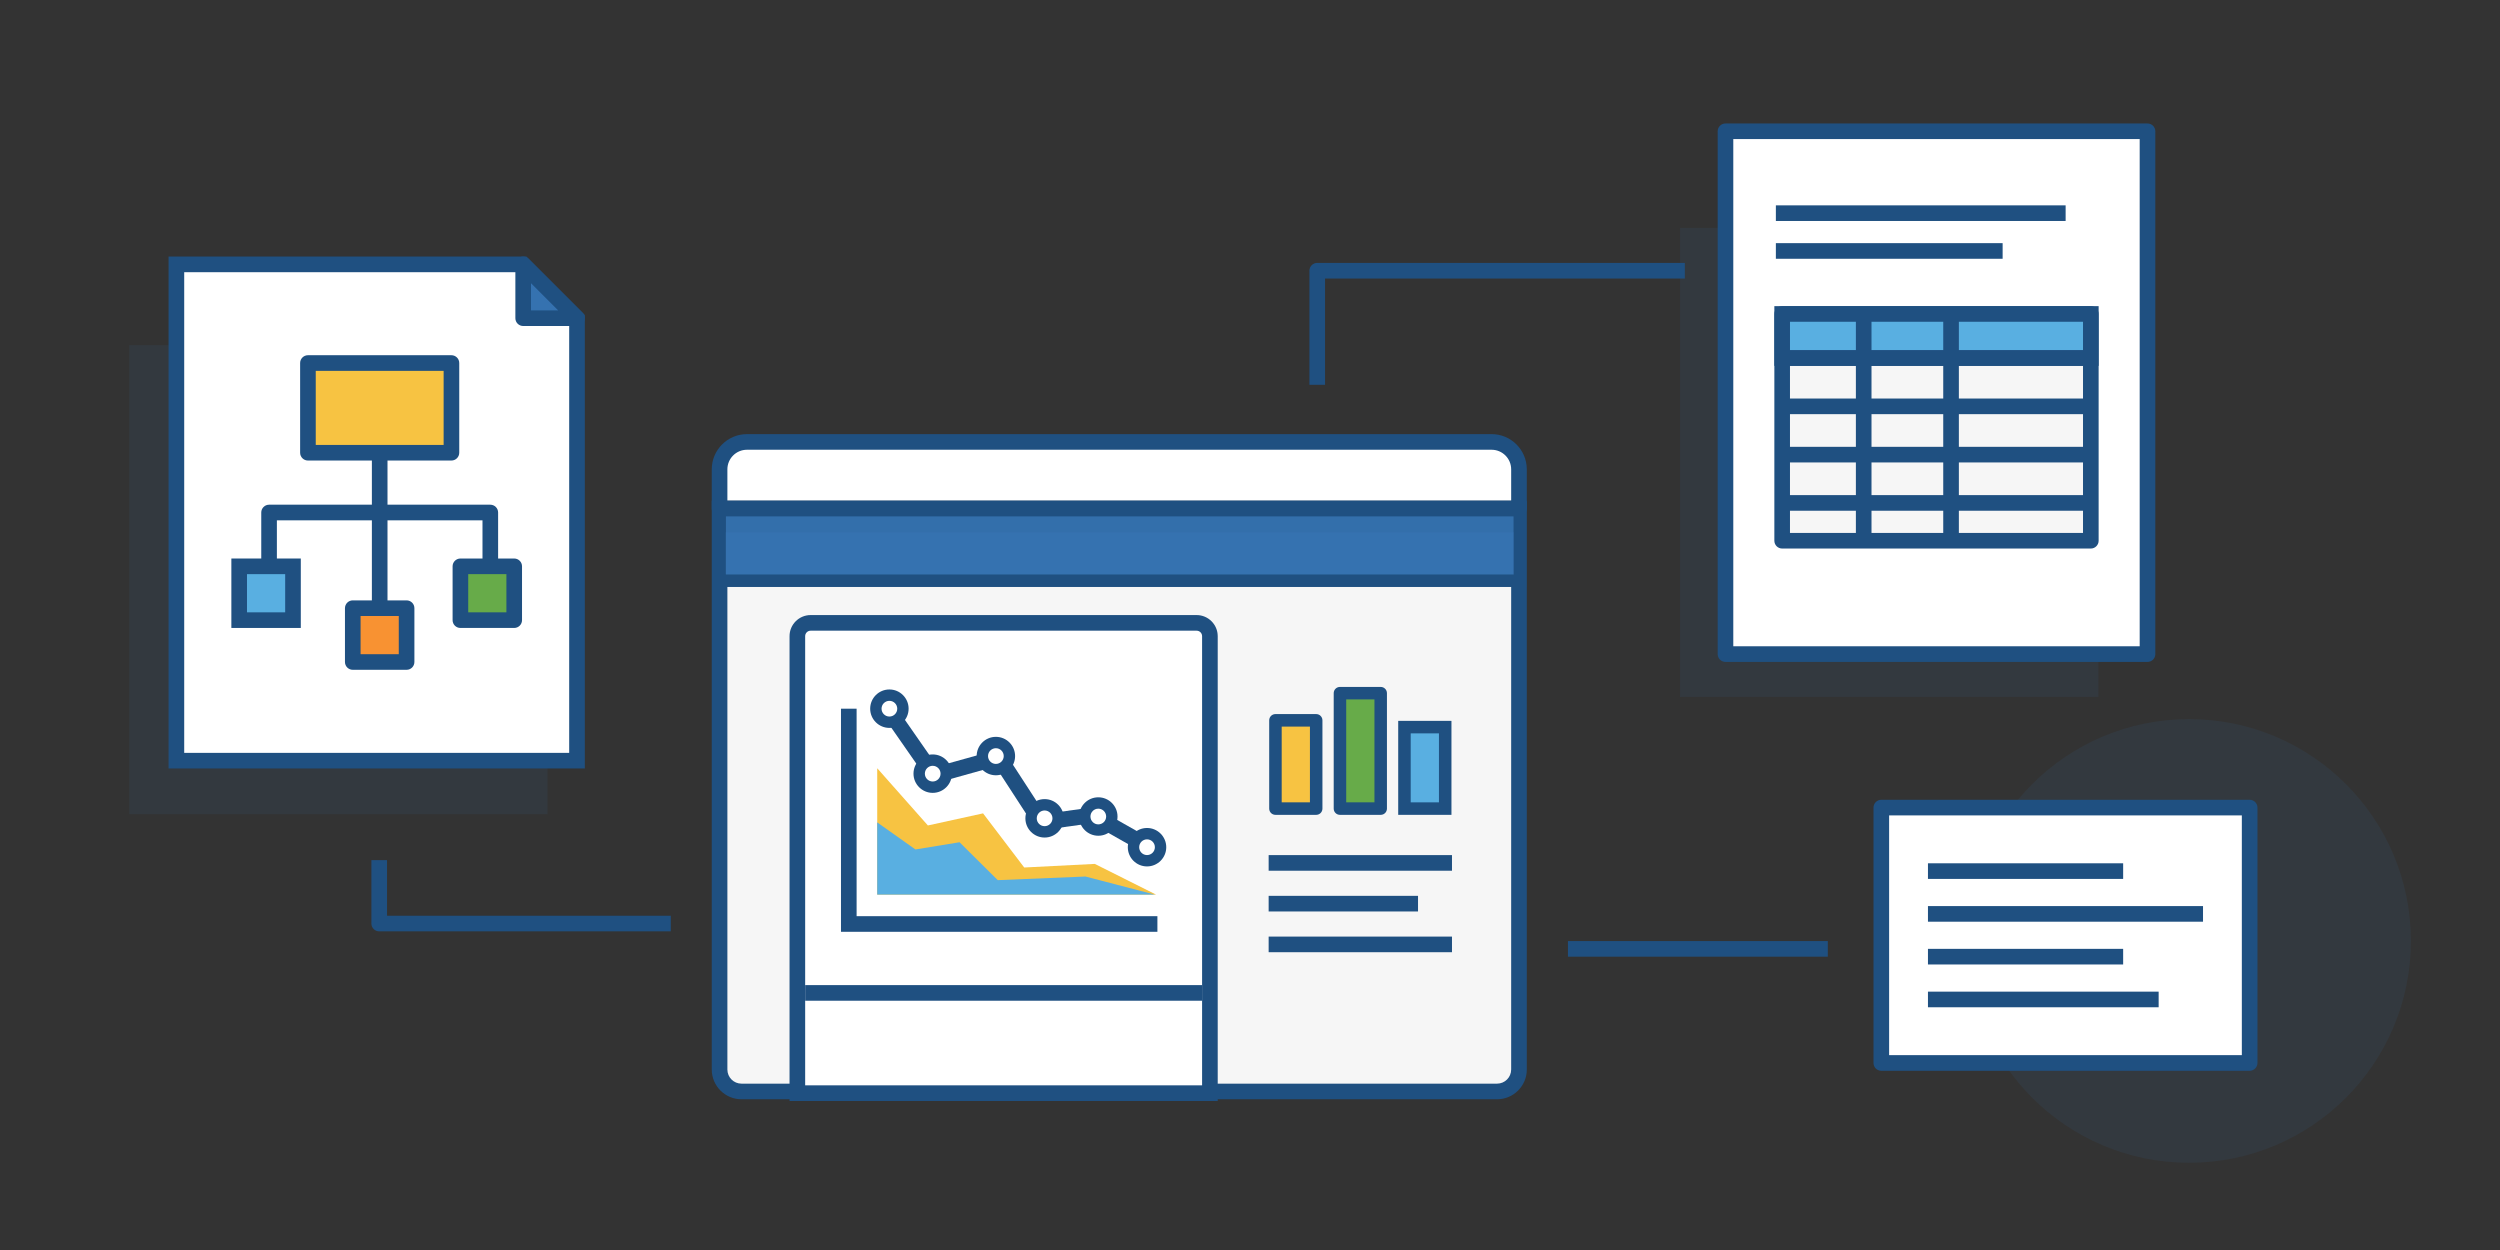 <?xml version="1.0" encoding="utf-8"?>
<!-- Generator: Adobe Illustrator 16.0.4, SVG Export Plug-In . SVG Version: 6.00 Build 0)  -->
<!DOCTYPE svg PUBLIC "-//W3C//DTD SVG 1.1//EN" "http://www.w3.org/Graphics/SVG/1.1/DTD/svg11.dtd">
<svg version="1.1" id="Layer_1" xmlns:sketch="http://www.bohemiancoding.com/sketch/ns"
	 xmlns="http://www.w3.org/2000/svg" xmlns:xlink="http://www.w3.org/1999/xlink" x="0px" y="0px" width="400px" height="200px"
	 viewBox="0 0 400 200" enable-background="new 0 0 400 200" xml:space="preserve">
<rect x="0" y="0" width="400" height="200" fill="#333333" stroke="none"/>
<title>Cloud - header illustration@2x</title>
<desc>Created with Sketch.</desc>
<g id="new-look" sketch:type="MSPage">
	<g id="Cloud---header-illustration" sketch:type="MSArtboardGroup">
		<g id="Imported-Layers-Copy" sketch:type="MSLayerGroup">
			<path id="Fill-1" sketch:type="MSShapeGroup" fill="#3572B0" fill-opacity="0.1" d="M350.251,115.059
				c-19.602,0-35.493,15.892-35.493,35.492c0,19.602,15.893,35.493,35.493,35.493s35.493-15.892,35.493-35.493
				C385.744,130.95,369.853,115.059,350.251,115.059"/>
			<path id="Fill-2" sketch:type="MSShapeGroup" fill="#3572B0" fill-opacity="0.1" d="M20.674,55.228h66.93v75.042h-66.93V55.228z"
				/>
			<path id="Fill-3" sketch:type="MSShapeGroup" fill="#3572B0" fill-opacity="0.1" d="M268.814,36.47h66.93v75.042h-66.93V36.47z"
				/>
			<path id="Fill-4" sketch:type="MSShapeGroup" fill="#FFFFFF" d="M276.076,21.005h67.524v83.652h-67.524V21.005z"/>
			<path id="Fill-5" sketch:type="MSShapeGroup" fill="#1F5081" d="M343.602,105.907h-67.524c-0.69,0-1.25-0.56-1.25-1.25V21.005
				c0-0.691,0.56-1.25,1.25-1.25h67.524c0.691,0,1.25,0.559,1.25,1.25v83.652C344.852,105.348,344.293,105.907,343.602,105.907
				L343.602,105.907z M277.326,103.407h65.024V22.255h-65.024V103.407z"/>
			<path id="Fill-6" sketch:type="MSShapeGroup" fill="#F6F6F6" d="M285.146,50.233h49.385v36.283h-49.385V50.233z"/>
			<path id="Fill-7" sketch:type="MSShapeGroup" fill="#1F5081" d="M334.531,87.766h-49.385c-0.69,0-1.25-0.56-1.25-1.25V50.232
				c0-0.69,0.56-1.25,1.25-1.25h49.385c0.689,0,1.25,0.56,1.25,1.25v36.284C335.781,87.206,335.222,87.766,334.531,87.766
				L334.531,87.766z M286.396,85.266h46.885V51.483h-46.885V85.266z"/>
			<path id="Fill-8" sketch:type="MSShapeGroup" fill="#59AFE1" d="M285.146,50.233h49.385v7.055h-49.385V50.233z"/>
			<path id="Fill-9" sketch:type="MSShapeGroup" fill="#1F5081" d="M283.896,48.982h51.885v9.555h-51.885V48.982z M286.396,56.038
				h46.885v-4.555h-46.885V56.038z"/>
			<path id="Fill-10" sketch:type="MSShapeGroup" fill="#1F5081" d="M285.146,56.038h49.385v2.5h-49.385V56.038z"/>
			<path id="Fill-11" sketch:type="MSShapeGroup" fill="#1F5081" d="M285.146,63.765h49.385v2.5h-49.385V63.765z"/>
			<path id="Fill-12" sketch:type="MSShapeGroup" fill="#1F5081" d="M285.146,71.491h49.385v2.5h-49.385V71.491z"/>
			<path id="Fill-13" sketch:type="MSShapeGroup" fill="#1F5081" d="M285.146,79.218h49.385v2.5h-49.385V79.218z"/>
			<path id="Fill-14" sketch:type="MSShapeGroup" fill="#1F5081" d="M296.941,49.225h2.5v37.291h-2.5V49.225z"/>
			<path id="Fill-15" sketch:type="MSShapeGroup" fill="#1F5081" d="M310.918,49.225h2.5v37.291h-2.5V49.225z"/>
			<path id="Fill-16" sketch:type="MSShapeGroup" fill="#1F5081" d="M284.139,32.857H330.5v2.5h-46.361V32.857z"/>
			<path id="Fill-17" sketch:type="MSShapeGroup" fill="#1F5081" d="M284.139,38.904h36.282v2.5h-36.282V38.904z"/>
			<path id="Fill-18" sketch:type="MSShapeGroup" fill="#FFFFFF" d="M92.32,121.704H28.223V42.3H83.71l8.61,8.61V121.704"/>
			<path id="Fill-19" sketch:type="MSShapeGroup" fill="#1F5081" d="M93.57,122.955H26.973V41.05h57.254l9.343,9.343V122.955
				L93.57,122.955z M29.473,120.455H91.07V51.428l-7.878-7.878H29.473V120.455L29.473,120.455z"/>
			<path id="Fill-20" sketch:type="MSShapeGroup" fill="#F7C342" d="M49.269,58.086h22.96v14.35h-22.96V58.086z"/>
			<path id="Fill-21" sketch:type="MSShapeGroup" fill="#1F5081" d="M72.229,73.685H49.27c-0.691,0-1.25-0.559-1.25-1.249V58.085
				c0-0.69,0.559-1.25,1.25-1.25h22.959c0.691,0,1.251,0.56,1.251,1.25v14.351C73.48,73.126,72.92,73.685,72.229,73.685
				L72.229,73.685z M50.52,71.185h20.46v-11.85H50.52V71.185z"/>
			<path id="Fill-22" sketch:type="MSShapeGroup" fill="#FFFFFF" d="M60.749,72.436v25.27"/>
			<path id="Fill-23" sketch:type="MSShapeGroup" fill="#1F5081" d="M59.5,72.436H62v25.271h-2.5V72.436z"/>
			<path id="Fill-24" sketch:type="MSShapeGroup" fill="#1F5081" d="M44.301,91.569h-2.5v-9.567c0-0.69,0.559-1.25,1.25-1.25h35.397
				c0.69,0,1.25,0.56,1.25,1.25v9.186h-2.5v-7.936H44.301V91.569"/>
			<path id="Fill-25" sketch:type="MSShapeGroup" fill="#59AFE1" d="M38.268,90.612h8.61v8.61h-8.61V90.612z"/>
			<path id="Fill-26" sketch:type="MSShapeGroup" fill="#1F5081" d="M37.018,89.362h11.11v11.111h-11.11V89.362z M39.518,97.973
				h6.11v-6.11h-6.11V97.973z"/>
			<path id="Fill-27" sketch:type="MSShapeGroup" fill="#67AB49" d="M73.664,90.612h8.61v8.61h-8.61V90.612z"/>
			<path id="Fill-28" sketch:type="MSShapeGroup" fill="#1F5081" d="M82.274,100.473h-8.609c-0.691,0-1.25-0.56-1.25-1.25v-8.611
				c0-0.69,0.559-1.25,1.25-1.25h8.609c0.691,0,1.25,0.56,1.25,1.25v8.611C83.524,99.913,82.965,100.473,82.274,100.473
				L82.274,100.473z M74.915,97.973h6.11v-6.11h-6.11V97.973z"/>
			<path id="Fill-29" sketch:type="MSShapeGroup" fill="#F89232" d="M56.444,97.309h8.61v8.61h-8.61V97.309z"/>
			<path id="Fill-30" sketch:type="MSShapeGroup" fill="#1F5081" d="M65.054,107.169h-8.61c-0.69,0-1.25-0.56-1.25-1.25v-8.61
				c0-0.69,0.56-1.25,1.25-1.25h8.61c0.691,0,1.25,0.56,1.25,1.25v8.61C66.304,106.609,65.745,107.169,65.054,107.169
				L65.054,107.169z M57.694,104.669h6.11v-6.11h-6.11V104.669z"/>
			<path id="Fill-31" sketch:type="MSShapeGroup" fill="#3572B0" d="M92.32,50.91h-8.61V42.3L92.32,50.91"/>
			<path id="Fill-32" sketch:type="MSShapeGroup" fill="#1F5081" d="M92.32,52.161h-8.61c-0.691,0-1.251-0.56-1.251-1.25V42.3
				c0-0.505,0.305-0.961,0.772-1.154c0.469-0.193,1.005-0.086,1.362,0.271l8.611,8.61c0.357,0.357,0.464,0.895,0.271,1.362
				C93.281,51.856,92.825,52.161,92.32,52.161L92.32,52.161z M84.96,49.661h4.342l-4.342-4.343V49.661L84.96,49.661z"/>
			<path id="Fill-33" sketch:type="MSShapeGroup" fill="#F6F6F6" d="M239.533,174.633H118.636c-1.935,0-3.504-1.568-3.504-3.503
				V81.369h127.905v89.761C243.037,173.064,241.468,174.633,239.533,174.633"/>
			<path id="Fill-34" sketch:type="MSShapeGroup" fill="#1F5081" d="M239.533,175.883H118.636c-2.621,0-4.754-2.132-4.754-4.753
				V80.119h130.405v91.011C244.287,173.751,242.154,175.883,239.533,175.883 M116.382,82.619v88.511
				c0,1.242,1.011,2.253,2.254,2.253h120.897c1.242,0,2.254-1.011,2.254-2.253V82.619H116.382"/>
			<path id="Fill-35" sketch:type="MSShapeGroup" fill="#3572B0" d="M115.132,81.369h128.05v11.547h-128.05V81.369z"/>
			<path id="Fill-36" sketch:type="MSShapeGroup" fill="#1F5081" d="M114.132,80.369h130.05v13.547h-130.05V80.369z M116.132,91.917
				h126.05V82.37h-126.05V91.917z"/>
			<path id="Fill-37" sketch:type="MSShapeGroup" fill="#336FAB" d="M116.132,82.369h126.05v2.822h-126.05V82.369z"/>
			<path id="Fill-38" sketch:type="MSShapeGroup" fill="#1F5081" d="M243.182,81.369h-128.05v3.822h1v-2.822h126.05v2.822h1V81.369"
				/>
			<path id="Fill-39" sketch:type="MSShapeGroup" fill="#FFFFFF" d="M238.658,70.711H119.512c-2.419,0-4.38,1.96-4.38,4.379v5.029
				h127.905V75.09C243.037,72.671,241.076,70.711,238.658,70.711"/>
			<path id="Fill-40" sketch:type="MSShapeGroup" fill="#4D739A" d="M115.132,80.119h127.905v1.25H115.132V80.119z"/>
			<path id="Fill-41" sketch:type="MSShapeGroup" fill="#1F5081" d="M243.037,82.619H115.132c-0.69,0-1.25-0.559-1.25-1.25V75.09
				c0-3.104,2.526-5.63,5.63-5.63h119.146c3.104,0,5.629,2.526,5.629,5.63v6.279C244.287,82.06,243.729,82.619,243.037,82.619
				L243.037,82.619z M116.382,80.119h125.405V75.09c0-1.726-1.404-3.13-3.129-3.13H119.512c-1.726,0-3.13,1.404-3.13,3.13V80.119
				L116.382,80.119z"/>
			<path id="Fill-42" sketch:type="MSShapeGroup" fill="#FFFFFF" d="M127.576,174.906v-73.12c0-1.172,0.954-2.126,2.125-2.126
				h61.757c1.173,0,2.126,0.954,2.126,2.126v73.12H127.576"/>
			<path id="Fill-43" sketch:type="MSShapeGroup" fill="#1F5081" d="M191.458,100.91c0.484,0,0.876,0.392,0.876,0.876v71.87h-63.508
				v-71.87c0-0.484,0.392-0.876,0.875-0.876H191.458 M191.458,98.41h-61.757c-1.861,0-3.375,1.515-3.375,3.376v74.37h68.508v-74.37
				C194.834,99.925,193.319,98.41,191.458,98.41"/>
			<path id="Fill-44" sketch:type="MSShapeGroup" fill="#1F5081" d="M202.984,136.816h29.334v2.5h-29.334V136.816L202.984,136.816z"
				/>
			<path id="Fill-45" sketch:type="MSShapeGroup" fill="#1F5081" d="M202.984,143.335h23.9v2.5h-23.9V143.335z"/>
			<path id="Fill-46" sketch:type="MSShapeGroup" fill="#1F5081" d="M202.984,149.854h29.334v2.5h-29.334V149.854L202.984,149.854z"
				/>
			<path id="Fill-47" sketch:type="MSShapeGroup" fill="#1F5081" d="M128.826,157.617h63.508v2.5h-63.508V157.617z"/>
			<path id="Fill-48" sketch:type="MSShapeGroup" fill="#F7C342" d="M204.072,115.253h6.518v14.123h-6.518V115.253z"/>
			<path id="Fill-49" sketch:type="MSShapeGroup" fill="#1F5081" d="M210.59,130.376h-6.518c-0.553,0-1-0.446-1-1v-14.124
				c0-0.552,0.447-1,1-1h6.518c0.553,0,1,0.448,1,1v14.124C211.59,129.93,211.143,130.376,210.59,130.376L210.59,130.376z
				 M205.072,128.376h4.518v-12.124h-4.518V128.376z"/>
			<path id="Fill-50" sketch:type="MSShapeGroup" fill="#67AB49" d="M214.393,110.907h6.519v18.469h-6.519V110.907z"/>
			<path id="Fill-51" sketch:type="MSShapeGroup" fill="#1F5081" d="M220.911,130.376h-6.519c-0.554,0-1-0.446-1-1v-18.469
				c0-0.552,0.446-1,1-1h6.519c0.552,0,1,0.448,1,1v18.469C221.911,129.93,221.463,130.376,220.911,130.376L220.911,130.376z
				 M215.393,128.376h4.52v-16.469h-4.52V128.376z"/>
			<path id="Fill-52" sketch:type="MSShapeGroup" fill="#59AFE1" d="M224.713,116.339h6.518v13.037h-6.518V116.339z"/>
			<path id="Fill-53" sketch:type="MSShapeGroup" fill="#1F5081" d="M223.713,115.339h8.52v15.037h-8.52V115.339z M225.713,128.376
				h4.52v-11.037h-4.52V128.376z"/>
			<path id="Fill-54" sketch:type="MSShapeGroup" fill="#1F5081" d="M59.423,137.624v10.142c0,0.328,0.133,0.65,0.366,0.883
				c0.233,0.233,0.555,0.367,0.884,0.367h46.648v-2.5H61.923v-8.892H59.423"/>
			<path id="Fill-55" sketch:type="MSShapeGroup" fill="#1F5081" d="M269.574,42.065h-58.817c-0.329,0-0.651,0.133-0.884,0.366
				c-0.232,0.232-0.366,0.554-0.366,0.884v18.253h2.5V44.564h57.567V42.065"/>
			<path id="Fill-56" sketch:type="MSShapeGroup" fill="#1F5081" d="M250.871,150.57h41.577v2.5h-41.577V150.57z"/>
			<path id="Fill-57" sketch:type="MSShapeGroup" fill="#FFFFFF" d="M301.01,129.215h58.934v40.86H301.01V129.215z"/>
			<path id="Fill-58" sketch:type="MSShapeGroup" fill="#1F5081" d="M359.942,171.325H301.01c-0.689,0-1.25-0.56-1.25-1.25v-40.86
				c0-0.691,0.561-1.25,1.25-1.25h58.934c0.689,0,1.25,0.559,1.25,1.25v40.86C361.192,170.766,360.633,171.325,359.942,171.325
				L359.942,171.325z M302.26,168.825h56.434v-38.36H302.26V168.825z"/>
			<path id="Fill-59" sketch:type="MSShapeGroup" fill="#1F5081" d="M308.473,138.127h31.231v2.5h-31.231V138.127z"/>
			<path id="Fill-60" sketch:type="MSShapeGroup" fill="#1F5081" d="M308.473,144.973h44.01v2.5h-44.01V144.973z"/>
			<path id="Fill-61" sketch:type="MSShapeGroup" fill="#1F5081" d="M308.473,151.816h31.231v2.5h-31.231V151.816z"/>
			<path id="Fill-62" sketch:type="MSShapeGroup" fill="#1F5081" d="M308.473,158.663h36.91v2.5h-36.91V158.663z"/>
			<path id="Fill-63" sketch:type="MSShapeGroup" fill="#1F5081" d="M185.185,149.088h-50.628v-35.697h2.5v33.197h48.128V149.088"/>
			<path id="Fill-64" sketch:type="MSShapeGroup" fill="#1F5081" d="M183.559,136.785l-8.944-5.061l-8.661,1.205l-6.684-10.293
				l-10.338,2.881l-7.943-11.414l2.051-1.429l6.93,9.956l10.398-2.896l6.816,10.498l7.925-1.104l9.681,5.479L183.559,136.785"/>
			<path id="Fill-65" sketch:type="MSShapeGroup" fill="#FFFFFF" d="M147.068,123.786c0,1.196,0.97,2.165,2.166,2.165
				c1.196,0,2.166-0.969,2.166-2.165c0-1.197-0.97-2.166-2.166-2.166C148.038,121.62,147.068,122.589,147.068,123.786"/>
			<path id="Fill-66" sketch:type="MSShapeGroup" fill="#1F5081" d="M149.234,126.859c-1.695,0-3.075-1.379-3.075-3.073
				c0-1.696,1.38-3.076,3.075-3.076c1.696,0,3.075,1.38,3.075,3.076C152.309,125.48,150.93,126.859,149.234,126.859L149.234,126.859
				z M149.234,122.529c-0.693,0-1.256,0.562-1.256,1.257c0,0.692,0.563,1.256,1.256,1.256s1.257-0.563,1.257-1.256
				C150.491,123.093,149.927,122.529,149.234,122.529L149.234,122.529z"/>
			<path id="Fill-67" sketch:type="MSShapeGroup" fill="#FFFFFF" d="M157.175,120.971c0,1.195,0.97,2.165,2.166,2.165
				c1.196,0,2.165-0.97,2.165-2.165c0-1.197-0.969-2.166-2.165-2.166C158.145,118.805,157.175,119.773,157.175,120.971"/>
			<path id="Fill-68" sketch:type="MSShapeGroup" fill="#1F5081" d="M159.341,124.045c-1.696,0-3.075-1.379-3.075-3.074
				c0-1.697,1.379-3.076,3.075-3.076c1.695,0,3.074,1.379,3.074,3.076C162.415,122.666,161.036,124.045,159.341,124.045
				L159.341,124.045z M159.341,119.713c-0.693,0-1.257,0.564-1.257,1.258c0,0.692,0.564,1.256,1.257,1.256
				c0.693,0,1.256-0.562,1.256-1.256S160.034,119.713,159.341,119.713L159.341,119.713z"/>
			<path id="Fill-69" sketch:type="MSShapeGroup" fill="#F7C342" d="M184.968,143.133h-44.614v-20.214l8.107,9.154l8.828-1.935
				l6.586,8.661l11.289-0.575L184.968,143.133"/>
			<path id="Fill-70" sketch:type="MSShapeGroup" fill="#FFFFFF" d="M181.359,135.553c0,1.196,0.97,2.165,2.166,2.165
				c1.196,0,2.165-0.969,2.165-2.165c0-1.197-0.969-2.166-2.165-2.166C182.329,133.387,181.359,134.355,181.359,135.553"/>
			<path id="Fill-71" sketch:type="MSShapeGroup" fill="#1F5081" d="M183.524,138.628c-1.695,0-3.074-1.38-3.074-3.075
				s1.379-3.076,3.074-3.076c1.696,0,3.076,1.381,3.076,3.076S185.22,138.628,183.524,138.628L183.524,138.628z M183.524,134.296
				c-0.693,0-1.256,0.563-1.256,1.257c0,0.694,0.563,1.258,1.256,1.258s1.257-0.563,1.257-1.258
				C184.781,134.859,184.217,134.296,183.524,134.296L183.524,134.296z"/>
			<path id="Fill-72" sketch:type="MSShapeGroup" fill="#FFFFFF" d="M173.562,130.645c0,1.195,0.97,2.164,2.166,2.164
				s2.166-0.969,2.166-2.164s-0.97-2.166-2.166-2.166S173.562,129.448,173.562,130.645"/>
			<path id="Fill-73" sketch:type="MSShapeGroup" fill="#1F5081" d="M175.728,133.719c-1.695,0-3.075-1.38-3.075-3.074
				c0-1.695,1.38-3.076,3.075-3.076s3.075,1.381,3.075,3.076C178.803,132.339,177.423,133.719,175.728,133.719L175.728,133.719z
				 M175.728,129.387c-0.693,0-1.256,0.564-1.256,1.258c0,0.692,0.563,1.256,1.256,1.256s1.256-0.562,1.256-1.256
				S176.421,129.387,175.728,129.387L175.728,129.387z"/>
			<path id="Fill-74" sketch:type="MSShapeGroup" fill="#FFFFFF" d="M140.138,113.391c0,1.195,0.97,2.166,2.166,2.166
				c1.196,0,2.165-0.971,2.165-2.166c0-1.197-0.969-2.166-2.165-2.166C141.108,111.225,140.138,112.193,140.138,113.391"/>
			<path id="Fill-75" sketch:type="MSShapeGroup" fill="#1F5081" d="M142.304,116.465c-1.696,0-3.075-1.38-3.075-3.074
				c0-1.697,1.379-3.076,3.075-3.076c1.695,0,3.074,1.379,3.074,3.076C145.378,115.085,143.999,116.465,142.304,116.465
				L142.304,116.465z M142.304,112.133c-0.693,0-1.257,0.564-1.257,1.258c0,0.692,0.564,1.256,1.257,1.256
				c0.693,0,1.256-0.562,1.256-1.256S142.997,112.133,142.304,112.133L142.304,112.133z"/>
			<path id="Fill-76" sketch:type="MSShapeGroup" fill="#59AFE1" d="M184.752,143.133h-44.398v-11.551l6.116,4.332l7.056-1.156
				l6.115,6.065l14.038-0.578L184.752,143.133"/>
			<path id="Fill-77" sketch:type="MSShapeGroup" fill="#FFFFFF" d="M164.972,130.932c0,1.196,0.969,2.166,2.165,2.166
				c1.196,0,2.166-0.97,2.166-2.166c0-1.195-0.97-2.164-2.166-2.164C165.941,128.768,164.972,129.736,164.972,130.932"/>
			<path id="Fill-78" sketch:type="MSShapeGroup" fill="#1F5081" d="M167.137,134.007c-1.695,0-3.075-1.379-3.075-3.073
				c0-1.697,1.38-3.076,3.075-3.076c1.696,0,3.075,1.379,3.075,3.076C170.212,132.628,168.833,134.007,167.137,134.007
				L167.137,134.007z M167.137,129.676c-0.693,0-1.256,0.563-1.256,1.258c0,0.691,0.563,1.254,1.256,1.254
				c0.693,0,1.257-0.562,1.257-1.254C168.394,130.239,167.83,129.676,167.137,129.676L167.137,129.676z"/>
		</g>
	</g>
</g>
</svg>
